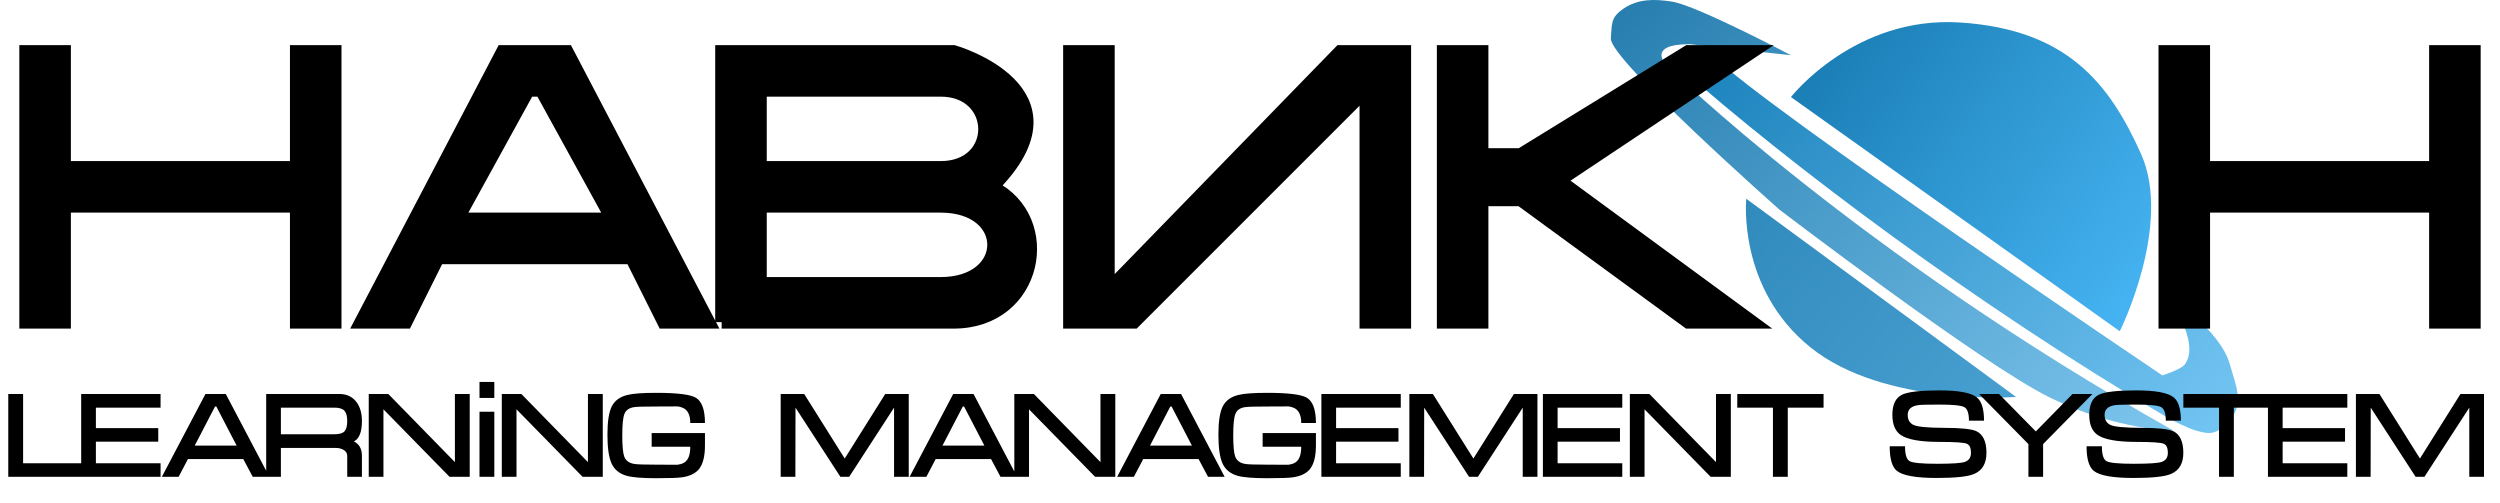<svg width="194" height="39" viewBox="0 0 194 39" fill="none" xmlns="http://www.w3.org/2000/svg">
<path d="M138.977 7.531L164.495 25.706C164.495 25.706 168.611 17.445 166.141 11.937C163.672 6.429 160.379 2.299 152.147 1.748C143.916 1.197 138.977 7.531 138.977 7.531Z" fill="url(#paint0_linear_478_32)"/>
<path d="M168.08 22.834C168.08 22.834 170.846 26.487 169.545 28.277C169.265 28.663 167.803 29.134 167.803 29.134C167.803 29.134 137.229 8.569 132.861 4.285C129.367 2.571 130.241 5.142 130.241 5.142C138.977 12.854 153.2 23.559 168.08 32.337C168.651 32.674 169.784 33.231 170.424 33.419C171.77 33.813 172.093 33.583 173.039 32.562C174.187 31.324 173.487 29.892 173.039 28.277C172.276 25.526 168.08 22.834 168.08 22.834Z" fill="url(#paint1_linear_478_32)"/>
<path d="M138.977 4.284L131.115 3.428C127.621 3.428 129.368 5.141 129.368 5.141C129.368 5.141 144.218 19.708 168.672 33.418C168.672 33.418 164.304 33.418 159.063 30.848C153.822 28.277 138.101 16.281 138.101 16.281C138.101 16.281 124.865 4.586 125.001 2.976C125.098 1.829 124.97 1.357 125.995 0.664C127.115 -0.095 128.387 -0.094 129.77 0.13C131.697 0.442 138.977 4.284 138.977 4.284Z" fill="url(#paint2_linear_478_32)"/>
<path d="M135.51 15.424L156.447 30.804C156.447 30.804 146.192 31.545 140.495 26.959C134.798 22.373 135.51 15.424 135.51 15.424Z" fill="url(#paint3_linear_478_32)"/>
<path d="M2 4V25H5V16H23V25H26V4H23V13H5V4H2Z" fill="black"/>
<path fill-rule="evenodd" clip-rule="evenodd" d="M28 25H31.5L34 20H49L51.5 25H55L44 4H39L28 25ZM47.5 17H35.5L41 7H42L47.5 17Z" fill="black"/>
<path fill-rule="evenodd" clip-rule="evenodd" d="M56 4V25H74C80.5 25 82 17 77 14.5C84.5 7 74 4 74 4L56 4ZM59 13V7H73C77.5 7 77.597 13 73 13H59ZM59 22V16H73C78.5 16 78.467 22 73 22H59Z" fill="black"/>
<path d="M83 4V25L88 25L106 7V25L109 25V4H104L86 22.5V4H83Z" fill="black"/>
<path d="M112 4V25H115V15.5H118L131 25L136 25L121 14L136 4H131L118 12H115V4H112Z" fill="black"/>
<path d="M168 4V25H171V16H189V25L192 25V4H189V13H171V4H168Z" fill="black"/>
<path d="M56 25V4L74 4C74 4 84.5 7 77 14.5C82 17 80.5 25 74 25M56 25C56 25 67.5 25 74 25M56 25H74M2 4V25H5V16H23V25H26V4H23V13H5V4H2ZM28 25H31.5L34 20H49L51.5 25H55L44 4H39L28 25ZM35.5 17H47.5L42 7H41L35.5 17ZM59 7V13H73C77.597 13 77.5 7 73 7H59ZM59 16V22H73C78.467 22 78.5 16 73 16H59ZM83 4V25L88 25L106 7V25L109 25V4H104L86 22.5V4H83ZM112 4V25H115V15.5H118L131 25L136 25L121 14L136 4H131L118 12H115V4H112ZM168 4V25H171V16H189V25L192 25V4H189V13H171V4H168Z" stroke="black"/>
<path d="M6.544 37H0.642V30.573H1.793V35.949H6.544V37ZM12.46 37H6.3V30.573H12.46V31.634H7.441V33.221H12.281V34.273H7.441V35.949H12.46V37ZM20.903 37H19.613L18.879 35.621H14.585L13.861 37H12.561L15.943 30.573H17.52L20.903 37ZM18.364 34.58L16.787 31.545H16.687L15.11 34.58H18.364ZM28.085 37H26.945V35.374C26.945 35.169 26.842 35.01 26.637 34.897C26.465 34.805 26.27 34.759 26.052 34.759H21.797V37H20.656V30.573H26.329C26.905 30.573 27.351 30.784 27.669 31.208C27.946 31.585 28.085 32.071 28.085 32.666C28.085 33.525 27.877 34.054 27.46 34.253C27.877 34.458 28.085 34.831 28.085 35.374V37ZM26.945 32.666C26.945 32.295 26.872 32.031 26.726 31.872C26.581 31.713 26.326 31.634 25.962 31.634H21.797V33.697H25.962C26.339 33.697 26.597 33.621 26.736 33.469C26.875 33.31 26.945 33.043 26.945 32.666ZM36.45 37H34.883L29.755 31.763V37H28.614V30.573H30.132L35.3 35.86V30.573H36.45V37ZM38.359 30.88H37.209V29.64H38.359V30.88ZM38.359 37H37.209V31.952H38.359V37ZM46.775 37H45.208L40.08 31.763V37H38.939V30.573H40.457L45.624 35.86V30.573H46.775V37ZM54.705 34.56C54.705 35.407 54.55 36.022 54.239 36.405C53.961 36.742 53.522 36.954 52.92 37.04C52.609 37.086 51.944 37.109 50.926 37.109C49.842 37.109 49.075 37.047 48.625 36.921C48.069 36.762 47.683 36.448 47.465 35.979C47.246 35.509 47.137 34.759 47.137 33.727C47.137 32.715 47.249 31.985 47.474 31.535C47.706 31.085 48.106 30.791 48.675 30.652C49.098 30.54 49.848 30.484 50.926 30.484C52.54 30.484 53.561 30.609 53.991 30.86C54.467 31.138 54.705 31.793 54.705 32.824H53.565C53.565 32.315 53.432 31.958 53.168 31.753C52.963 31.595 52.639 31.512 52.196 31.505C53.935 31.532 53.512 31.545 50.926 31.545C49.961 31.545 49.385 31.561 49.2 31.595C48.817 31.654 48.569 31.829 48.456 32.12C48.344 32.404 48.288 32.96 48.288 33.786C48.288 34.613 48.341 35.165 48.446 35.443C48.565 35.747 48.817 35.932 49.2 35.998C49.405 36.038 49.98 36.058 50.926 36.058C52.831 36.058 53.274 36.068 52.255 36.088C52.698 36.081 53.016 35.989 53.208 35.81C53.446 35.598 53.565 35.218 53.565 34.669H50.569V33.608H54.705V34.56ZM70.519 37H69.379V31.634L65.897 37H65.213L61.731 31.634L61.721 37H60.581V30.573H62.406L65.55 35.582L68.694 30.573H70.519V37ZM78.928 37H77.639L76.905 35.621H72.61L71.886 37H70.587L73.969 30.573H75.546L78.928 37ZM76.389 34.58L74.812 31.545H74.713L73.136 34.58H76.389ZM86.547 37H84.98L79.852 31.763V37H78.711V30.573H80.229L85.396 35.86V30.573H86.547V37ZM95.032 37H93.743L93.009 35.621H88.714L87.99 37H86.691L90.073 30.573H91.65L95.032 37ZM92.493 34.58L90.916 31.545H90.817L89.24 34.58H92.493ZM102.116 34.56C102.116 35.407 101.96 36.022 101.649 36.405C101.372 36.742 100.932 36.954 100.33 37.04C100.019 37.086 99.355 37.109 98.337 37.109C97.252 37.109 96.485 37.047 96.035 36.921C95.48 36.762 95.093 36.448 94.875 35.979C94.657 35.509 94.548 34.759 94.548 33.727C94.548 32.715 94.66 31.985 94.885 31.535C95.116 31.085 95.516 30.791 96.085 30.652C96.508 30.54 97.259 30.484 98.337 30.484C99.95 30.484 100.972 30.609 101.401 30.86C101.878 31.138 102.116 31.793 102.116 32.824H100.975C100.975 32.315 100.843 31.958 100.578 31.753C100.373 31.595 100.049 31.512 99.606 31.505C101.345 31.532 100.922 31.545 98.337 31.545C97.371 31.545 96.796 31.561 96.611 31.595C96.227 31.654 95.979 31.829 95.867 32.12C95.754 32.404 95.698 32.96 95.698 33.786C95.698 34.613 95.751 35.165 95.857 35.443C95.976 35.747 96.227 35.932 96.611 35.998C96.816 36.038 97.391 36.058 98.337 36.058C100.241 36.058 100.684 36.068 99.666 36.088C100.109 36.081 100.426 35.989 100.618 35.81C100.856 35.598 100.975 35.218 100.975 34.669H97.98V33.608H102.116V34.56ZM108.699 37H102.54V30.573H108.699V31.634H103.68V33.221H108.521V34.273H103.68V35.949H108.699V37ZM119.305 37H118.164V31.634L114.683 37H113.998L110.517 31.634L110.507 37H109.366V30.573H111.191L114.336 35.582L117.48 30.573H119.305V37ZM125.889 37H119.729V30.573H125.889V31.634H120.87V33.221H125.71V34.273H120.87V35.949H125.889V37ZM134.312 37H132.745L127.617 31.763V37H126.476V30.573H127.994L133.161 35.86V30.573H134.312V37ZM141.508 31.634H138.731V37H137.58V31.634H134.813V30.573H141.508V31.634ZM153.206 36.772C152.73 36.984 151.758 37.09 150.29 37.09C148.697 37.09 147.668 36.908 147.205 36.544C146.828 36.246 146.64 35.608 146.64 34.63H147.83C147.83 35.258 147.946 35.641 148.177 35.78C148.415 35.919 149.123 35.989 150.3 35.989C151.49 35.989 152.218 35.939 152.482 35.84C152.793 35.727 152.948 35.493 152.948 35.136C152.948 34.765 152.846 34.534 152.641 34.441C152.443 34.342 151.732 34.292 150.508 34.292C149.001 34.292 147.989 34.107 147.473 33.737C147.057 33.433 146.848 32.917 146.848 32.19C146.848 31.396 147.096 30.877 147.592 30.632C148.048 30.407 149.021 30.295 150.508 30.295C151.983 30.295 152.945 30.474 153.395 30.831C153.772 31.128 153.96 31.733 153.96 32.646H152.79C152.79 32.077 152.671 31.727 152.433 31.595C152.195 31.462 151.553 31.396 150.508 31.396C149.622 31.396 149.073 31.409 148.862 31.436C148.313 31.515 148.039 31.766 148.039 32.19C148.039 32.566 148.187 32.828 148.485 32.973C148.789 33.119 149.573 33.195 150.836 33.201C152.145 33.201 152.988 33.287 153.365 33.459C153.887 33.711 154.149 34.269 154.149 35.136C154.149 35.956 153.834 36.501 153.206 36.772ZM162.374 30.573L158.545 34.461V37H157.405V34.461L153.576 30.573H155.123L157.98 33.479L160.827 30.573H162.374ZM168.483 36.772C168.007 36.984 167.035 37.09 165.567 37.09C163.974 37.09 162.945 36.908 162.482 36.544C162.106 36.246 161.917 35.608 161.917 34.63H163.107C163.107 35.258 163.223 35.641 163.455 35.78C163.693 35.919 164.4 35.989 165.577 35.989C166.767 35.989 167.495 35.939 167.759 35.84C168.07 35.727 168.226 35.493 168.226 35.136C168.226 34.765 168.123 34.534 167.918 34.441C167.72 34.342 167.009 34.292 165.785 34.292C164.278 34.292 163.266 34.107 162.75 33.737C162.334 33.433 162.125 32.917 162.125 32.19C162.125 31.396 162.373 30.877 162.869 30.632C163.326 30.407 164.298 30.295 165.785 30.295C167.26 30.295 168.222 30.474 168.672 30.831C169.049 31.128 169.237 31.733 169.237 32.646H168.067C168.067 32.077 167.948 31.727 167.71 31.595C167.472 31.462 166.83 31.396 165.785 31.396C164.899 31.396 164.351 31.409 164.139 31.436C163.59 31.515 163.316 31.766 163.316 32.19C163.316 32.566 163.464 32.828 163.762 32.973C164.066 33.119 164.85 33.195 166.113 33.201C167.422 33.201 168.265 33.287 168.642 33.459C169.164 33.711 169.426 34.269 169.426 35.136C169.426 35.956 169.112 36.501 168.483 36.772ZM176.124 31.634H173.346V37H172.196V31.634H169.428V30.573H176.124V31.634ZM182.152 37H175.993V30.573H182.152V31.634H177.133V33.221H181.974V34.273H177.133V35.949H182.152V37ZM192.758 37H191.617V31.634L188.136 37H187.451L183.97 31.634L183.96 37H182.819V30.573H184.644L187.788 35.582L190.933 30.573H192.758V37Z" fill="black"/>
<defs>
<linearGradient id="paint0_linear_478_32" x1="169.159" y1="23.227" x2="136.973" y2="-0.619" gradientUnits="userSpaceOnUse">
<stop stop-color="#49B8F7"/>
<stop offset="1" stop-color="#1273A9"/>
</linearGradient>
<linearGradient id="paint1_linear_478_32" x1="114.68" y1="0.143" x2="172.333" y2="50.204" gradientUnits="userSpaceOnUse">
<stop stop-color="#006EAB"/>
<stop offset="1" stop-color="#86D3FE"/>
</linearGradient>
<linearGradient id="paint2_linear_478_32" x1="116.458" y1="-5.561" x2="168.445" y2="50.54" gradientUnits="userSpaceOnUse">
<stop stop-color="#1670A2"/>
<stop offset="1" stop-color="#90D6FD"/>
</linearGradient>
<linearGradient id="paint3_linear_478_32" x1="92.355" y1="-22.096" x2="191.442" y2="60.751" gradientUnits="userSpaceOnUse">
<stop stop-color="#005C8F"/>
<stop offset="1" stop-color="#6FC5F5"/>
</linearGradient>
</defs>
</svg>
